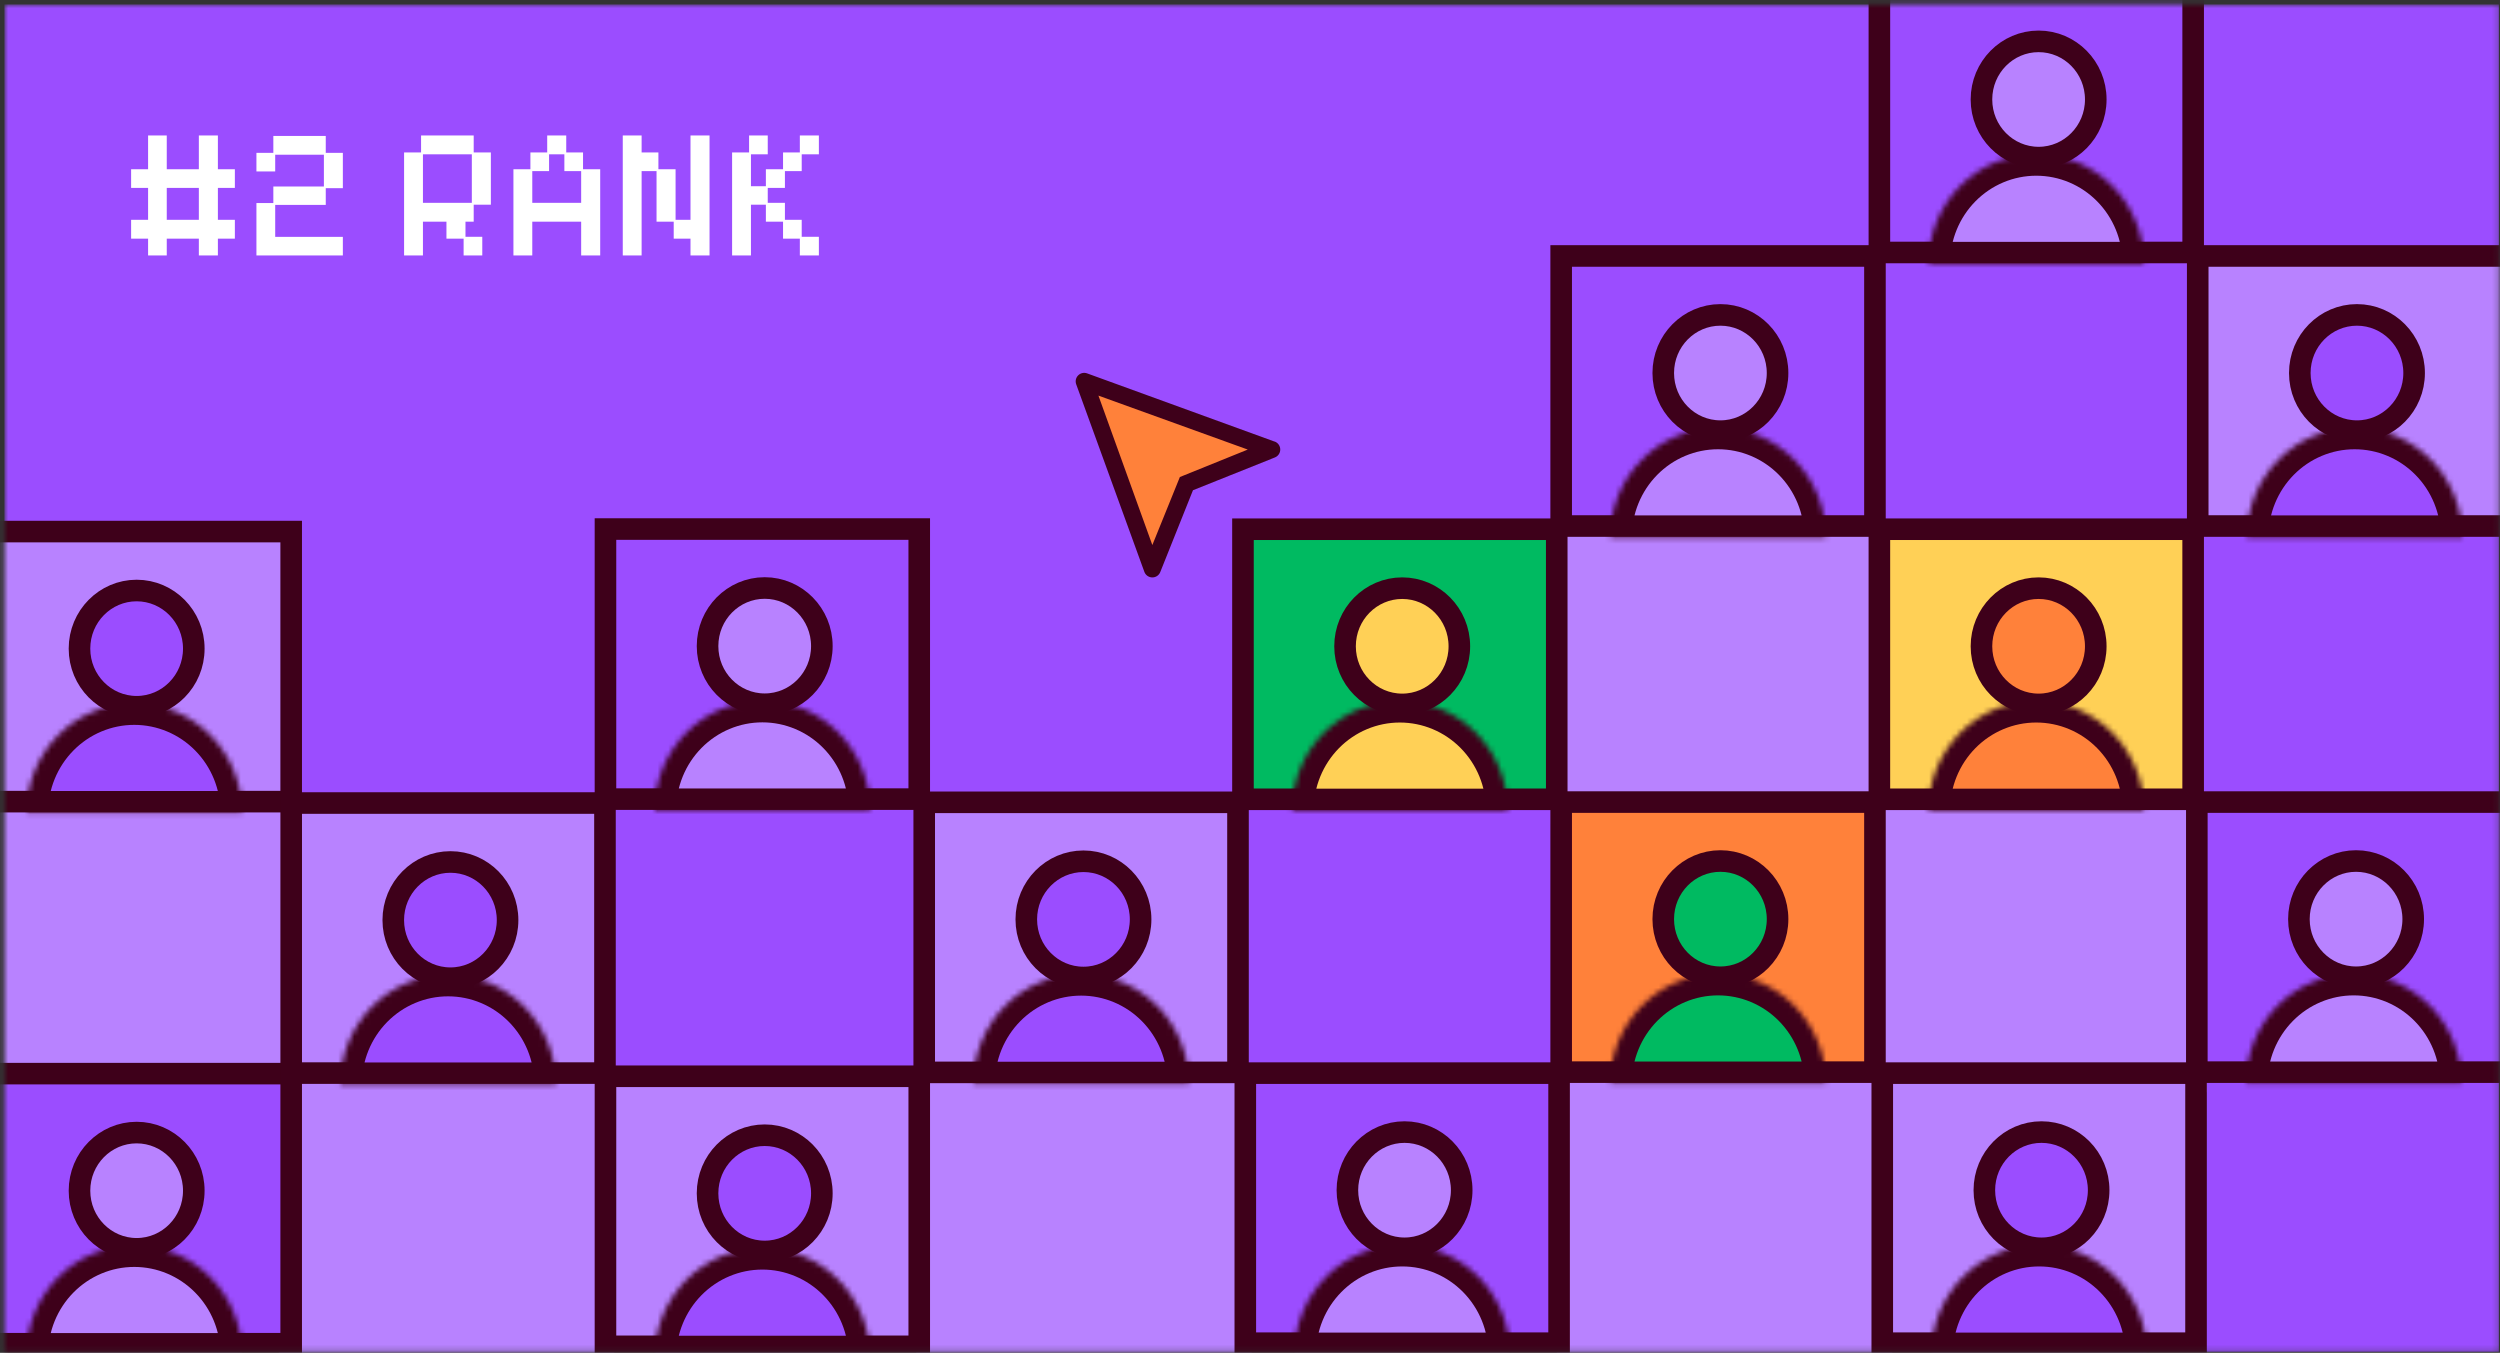 <svg width="462" height="250" viewBox="0 0 462 250" fill="none" xmlns="http://www.w3.org/2000/svg">
<rect x="0" y="0" width="462" height="250" fill="#333333" stroke="none"/>
<mask id="mask0_3795_53607" style="mask-type:alpha" maskUnits="userSpaceOnUse" x="0" y="0" width="462" height="250">
<rect x="0.812" y="0.817" width="461" height="249" fill="#9B4DFF"/>
</mask>
<g mask="url(#mask0_3795_53607)">
<rect x="0.812" y="0.817" width="461" height="249" fill="#9B4DFF"/>
<path d="M135.293 47.207V28.172H138.431V25.034H141.879V28.517H138.775V34.414H141.534V31.276H144.707V28.172H147.81V25.034H151.328V28.517H148.155V31.621H145.052V34.724H141.879V37.483H145.052V40.621H148.155V43.759H151.328V47.207H147.81V44.104H144.707V40.966H141.534V37.828H138.775V47.207H135.293Z" fill="white"/>
<path d="M115.087 47.207V25.034H118.57V28.172H121.674V31.276H124.846V40.621H127.605V25.034H131.122V47.207H127.605V44.104H124.501V40.966H121.329V31.621H118.57V47.207H115.087Z" fill="white"/>
<path d="M94.882 47.207V31.276H98.02V28.172H101.123V25.034H104.641V28.172H107.744V31.276H110.917V47.207H107.399V40.966H98.365V47.207H94.882ZM98.365 37.483H107.399V31.621H104.296V28.517H101.468V31.621H98.365V37.483Z" fill="white"/>
<path d="M74.676 47.207V28.172H77.814V25.034H87.539V28.172H90.711V37.828H87.539V40.966H86.021V43.759H89.125V47.207H85.676V44.104H82.504V40.966H78.159V47.207H74.676ZM78.159 37.483H87.194V28.517H78.159V37.483Z" fill="white"/>
<path d="M47.388 47.208V44.117V37.522H50.513V34.465H59.856V28.591H50.857V31.683H47.388V28.248H50.513V25.122H60.2V28.248H63.359V34.774H60.2V37.865H50.857V43.773H59.856H63.359V47.208H60.2H47.388Z" fill="white"/>
<path d="M27.368 47.207V44.104H24.23V40.621H27.368V34.724H24.23V31.276H27.368V25.034H30.816V31.276H36.748V25.034H40.265V31.276H43.403V34.724H40.265V40.621H43.403V44.104H40.265V47.207H36.748V44.104H30.816V47.207H27.368ZM30.816 40.621H36.748V34.724H30.816V40.621Z" fill="white"/>
<rect width="61.973" height="53.896" transform="matrix(-1 0 0 1 407.822 147.948)" fill="#B882FF"/>
<rect width="61.973" height="53.896" transform="matrix(-1 0 0 1 349.67 198.43)" fill="#B882FF"/>
<rect width="61.973" height="53.896" transform="matrix(-1 0 0 1 348.583 98.369)" fill="#B882FF"/>
<rect width="61.973" height="53.896" transform="matrix(-1 0 0 1 231.312 198.366)" fill="#B882FF"/>
<rect width="61.973" height="53.896" transform="matrix(-1 0 0 1 55.216 147.006)" fill="#B882FF"/>
<rect width="61.973" height="53.896" transform="matrix(-1 0 0 1 113.512 198.613)" fill="#B882FF"/>
<rect x="-1.994" y="1.994" width="57.985" height="49.908" transform="matrix(-1 0 0 1 403.3 95.807)" fill="#FFD056" stroke="#3E001A" stroke-width="3.988"/>
<path d="M366.173 119.434C366.173 125.392 370.928 130.174 376.735 130.174C382.542 130.174 387.297 125.392 387.297 119.434C387.297 113.475 382.542 108.693 376.735 108.693C370.928 108.693 366.173 113.475 366.173 119.434Z" fill="#FF813A" stroke="#3E001A" stroke-width="3.988"/>
<mask id="path-17-inside-1_3795_53607" fill="white">
<path d="M356.385 149.733C356.385 144.375 358.484 139.238 362.219 135.449C365.954 131.661 371.02 129.533 376.302 129.533C381.585 129.533 386.651 131.661 390.386 135.449C394.121 139.238 396.219 144.375 396.219 149.733L376.302 149.733H356.385Z"/>
</mask>
<path d="M356.385 149.733C356.385 144.375 358.484 139.238 362.219 135.449C365.954 131.661 371.02 129.533 376.302 129.533C381.585 129.533 386.651 131.661 390.386 135.449C394.121 139.238 396.219 144.375 396.219 149.733L376.302 149.733H356.385Z" fill="#FF813A" stroke="#3E001A" stroke-width="7.977" mask="url(#path-17-inside-1_3795_53607)"/>
<rect x="-1.994" y="1.994" width="57.985" height="49.908" transform="matrix(-1 0 0 1 285.691 95.808)" fill="#00BA61" stroke="#3E001A" stroke-width="3.988"/>
<rect x="-1.994" y="1.994" width="57.985" height="49.908" transform="matrix(-1 0 0 1 226.786 146.274)" fill="#B882FF" stroke="#3E001A" stroke-width="3.988"/>
<rect x="-1.994" y="1.994" width="57.985" height="49.908" transform="matrix(-1 0 0 1 167.882 95.775)" fill="#9B4DFF" stroke="#3E001A" stroke-width="3.988"/>
<rect x="-1.994" y="1.994" width="57.985" height="49.908" transform="matrix(-1 0 0 1 167.882 196.902)" fill="#B882FF" stroke="#3E001A" stroke-width="3.988"/>
<rect x="-1.994" y="1.994" width="57.985" height="49.908" transform="matrix(-1 0 0 1 51.816 196.413)" fill="#9B4DFF" stroke="#3E001A" stroke-width="3.988"/>
<rect x="-1.994" y="1.994" width="57.985" height="49.908" transform="matrix(-1 0 0 1 51.816 96.24)" fill="#B882FF" stroke="#3E001A" stroke-width="3.988"/>
<rect x="-1.994" y="1.994" width="57.985" height="49.908" transform="matrix(-1 0 0 1 109.804 146.406)" fill="#B882FF" stroke="#3E001A" stroke-width="3.988"/>
<rect x="-1.994" y="1.994" width="57.985" height="49.908" transform="matrix(-1 0 0 1 286.124 196.322)" fill="#9B4DFF" stroke="#3E001A" stroke-width="3.988"/>
<rect x="-1.994" y="1.994" width="57.985" height="49.908" transform="matrix(-1 0 0 1 403.834 196.322)" fill="#B882FF" stroke="#3E001A" stroke-width="3.988"/>
<rect x="-1.994" y="1.994" width="57.985" height="49.908" transform="matrix(-1 0 0 1 461.965 146.23)" fill="#9B4DFF" stroke="#3E001A" stroke-width="3.988"/>
<rect x="-1.994" y="1.994" width="57.985" height="49.908" transform="matrix(-1 0 0 1 462.13 45.308)" fill="#B882FF" stroke="#3E001A" stroke-width="3.988"/>
<rect x="-1.994" y="1.994" width="57.985" height="49.908" transform="matrix(-1 0 0 1 344.496 45.308)" fill="#9B4DFF" stroke="#3E001A" stroke-width="3.988"/>
<rect x="-1.994" y="1.994" width="57.985" height="49.908" transform="matrix(-1 0 0 1 403.301 -5.244)" fill="#9B4DFF" stroke="#3E001A" stroke-width="3.988"/>
<path d="M248.564 119.434C248.564 125.392 253.319 130.174 259.126 130.174C264.933 130.174 269.688 125.392 269.688 119.434C269.688 113.475 264.933 108.693 259.126 108.693C253.319 108.693 248.564 113.475 248.564 119.434Z" fill="#FFD056" stroke="#3E001A" stroke-width="3.988"/>
<mask id="path-32-inside-2_3795_53607" fill="white">
<path d="M238.777 149.734C238.777 144.376 240.875 139.239 244.61 135.45C248.345 131.662 253.411 129.534 258.693 129.534C263.976 129.534 269.042 131.662 272.777 135.45C276.512 139.239 278.61 144.376 278.61 149.734L258.693 149.734H238.777Z"/>
</mask>
<path d="M238.777 149.734C238.777 144.376 240.875 139.239 244.61 135.45C248.345 131.662 253.411 129.534 258.693 129.534C263.976 129.534 269.042 131.662 272.777 135.45C276.512 139.239 278.61 144.376 278.61 149.734L258.693 149.734H238.777Z" fill="#FFD056" stroke="#3E001A" stroke-width="7.977" mask="url(#path-32-inside-2_3795_53607)"/>
<rect x="-1.994" y="1.994" width="57.985" height="49.908" transform="matrix(-1 0 0 1 344.496 146.23)" fill="#FF813A" stroke="#3E001A" stroke-width="3.988"/>
<path d="M130.755 119.402C130.755 125.361 135.51 130.143 141.317 130.143C147.124 130.143 151.879 125.361 151.879 119.402C151.879 113.444 147.124 108.662 141.317 108.662C135.51 108.662 130.755 113.444 130.755 119.402Z" fill="#B882FF" stroke="#3E001A" stroke-width="3.988"/>
<mask id="path-35-inside-3_3795_53607" fill="white">
<path d="M120.968 149.701C120.968 144.344 123.066 139.206 126.801 135.418C130.536 131.63 135.602 129.502 140.885 129.502C146.167 129.502 151.233 131.63 154.968 135.418C158.703 139.206 160.801 144.344 160.801 149.701L140.885 149.701H120.968Z"/>
</mask>
<path d="M120.968 149.701C120.968 144.344 123.066 139.206 126.801 135.418C130.536 131.63 135.602 129.502 140.885 129.502C146.167 129.502 151.233 131.63 154.968 135.418C158.703 139.206 160.801 144.344 160.801 149.701L140.885 149.701H120.968Z" fill="#B882FF" stroke="#3E001A" stroke-width="7.977" mask="url(#path-35-inside-3_3795_53607)"/>
<path d="M130.755 220.528C130.755 226.487 135.51 231.269 141.317 231.269C147.124 231.269 151.879 226.487 151.879 220.528C151.879 214.57 147.124 209.788 141.317 209.788C135.51 209.788 130.755 214.57 130.755 220.528Z" fill="#9B4DFF" stroke="#3E001A" stroke-width="3.988"/>
<mask id="path-37-inside-4_3795_53607" fill="white">
<path d="M120.968 250.828C120.968 245.471 123.066 240.333 126.801 236.545C130.536 232.757 135.602 230.629 140.885 230.629C146.167 230.629 151.233 232.757 154.968 236.545C158.703 240.333 160.801 245.471 160.801 250.828L140.885 250.828H120.968Z"/>
</mask>
<path d="M120.968 250.828C120.968 245.471 123.066 240.333 126.801 236.545C130.536 232.757 135.602 230.629 140.885 230.629C146.167 230.629 151.233 232.757 154.968 236.545C158.703 240.333 160.801 245.471 160.801 250.828L140.885 250.828H120.968Z" fill="#9B4DFF" stroke="#3E001A" stroke-width="7.977" mask="url(#path-37-inside-4_3795_53607)"/>
<path d="M14.689 220.04C14.689 225.998 19.444 230.78 25.251 230.78C31.058 230.78 35.813 225.998 35.813 220.04C35.813 214.082 31.058 209.3 25.251 209.3C19.444 209.3 14.689 214.082 14.689 220.04Z" fill="#B882FF" stroke="#3E001A" stroke-width="3.988"/>
<mask id="path-39-inside-5_3795_53607" fill="white">
<path d="M4.901 250.339C4.901 244.982 7 239.844 10.735 236.056C14.47 232.268 19.536 230.14 24.818 230.14C30.101 230.14 35.167 232.268 38.902 236.056C42.637 239.844 44.735 244.982 44.735 250.339L24.818 250.339H4.901Z"/>
</mask>
<path d="M4.901 250.339C4.901 244.982 7 239.844 10.735 236.056C14.47 232.268 19.536 230.14 24.818 230.14C30.101 230.14 35.167 232.268 38.902 236.056C42.637 239.844 44.735 244.982 44.735 250.339L24.818 250.339H4.901Z" fill="#B882FF" stroke="#3E001A" stroke-width="7.977" mask="url(#path-39-inside-5_3795_53607)"/>
<path d="M14.689 119.867C14.689 125.825 19.444 130.607 25.251 130.607C31.058 130.607 35.813 125.825 35.813 119.867C35.813 113.909 31.058 109.127 25.251 109.127C19.444 109.127 14.689 113.909 14.689 119.867Z" fill="#9B4DFF" stroke="#3E001A" stroke-width="3.988"/>
<mask id="path-41-inside-6_3795_53607" fill="white">
<path d="M4.901 150.166C4.901 144.809 7 139.671 10.735 135.883C14.47 132.095 19.536 129.967 24.818 129.967C30.101 129.967 35.167 132.095 38.902 135.883C42.637 139.671 44.735 144.809 44.735 150.166L24.818 150.166H4.901Z"/>
</mask>
<path d="M4.901 150.166C4.901 144.809 7 139.671 10.735 135.883C14.47 132.095 19.536 129.967 24.818 129.967C30.101 129.967 35.167 132.095 38.902 135.883C42.637 139.671 44.735 144.809 44.735 150.166L24.818 150.166H4.901Z" fill="#9B4DFF" stroke="#3E001A" stroke-width="7.977" mask="url(#path-41-inside-6_3795_53607)"/>
<path d="M189.659 169.901C189.659 175.86 194.414 180.642 200.221 180.642C206.028 180.642 210.783 175.86 210.783 169.901C210.783 163.943 206.028 159.161 200.221 159.161C194.414 159.161 189.659 163.943 189.659 169.901Z" fill="#9B4DFF" stroke="#3E001A" stroke-width="3.988"/>
<mask id="path-43-inside-7_3795_53607" fill="white">
<path d="M179.872 200.201C179.872 194.844 181.97 189.706 185.705 185.918C189.44 182.13 194.506 180.002 199.788 180.002C205.071 180.002 210.137 182.13 213.872 185.918C217.607 189.706 219.705 194.844 219.705 200.201L199.788 200.201H179.872Z"/>
</mask>
<path d="M179.872 200.201C179.872 194.844 181.97 189.706 185.705 185.918C189.44 182.13 194.506 180.002 199.788 180.002C205.071 180.002 210.137 182.13 213.872 185.918C217.607 189.706 219.705 194.844 219.705 200.201L199.788 200.201H179.872Z" fill="#9B4DFF" stroke="#3E001A" stroke-width="7.977" mask="url(#path-43-inside-7_3795_53607)"/>
<path d="M72.676 170.033C72.676 175.991 77.431 180.773 83.238 180.773C89.045 180.773 93.8 175.991 93.8 170.033C93.8 164.075 89.045 159.293 83.238 159.293C77.431 159.293 72.676 164.075 72.676 170.033Z" fill="#9B4DFF" stroke="#3E001A" stroke-width="3.988"/>
<mask id="path-45-inside-8_3795_53607" fill="white">
<path d="M62.889 200.333C62.889 194.976 64.987 189.838 68.722 186.05C72.458 182.262 77.523 180.134 82.806 180.134C88.088 180.134 93.154 182.262 96.889 186.05C100.624 189.838 102.723 194.976 102.723 200.333L82.806 200.333H62.889Z"/>
</mask>
<path d="M62.889 200.333C62.889 194.976 64.987 189.838 68.722 186.05C72.458 182.262 77.523 180.134 82.806 180.134C88.088 180.134 93.154 182.262 96.889 186.05C100.624 189.838 102.723 194.976 102.723 200.333L82.806 200.333H62.889Z" fill="#9B4DFF" stroke="#3E001A" stroke-width="7.977" mask="url(#path-45-inside-8_3795_53607)"/>
<path d="M248.997 219.948C248.997 225.907 253.752 230.688 259.559 230.688C265.366 230.688 270.121 225.907 270.121 219.948C270.121 213.99 265.366 209.208 259.559 209.208C253.752 209.208 248.997 213.99 248.997 219.948Z" fill="#B882FF" stroke="#3E001A" stroke-width="3.988"/>
<mask id="path-47-inside-9_3795_53607" fill="white">
<path d="M239.21 250.248C239.21 244.891 241.308 239.753 245.043 235.965C248.778 232.177 253.844 230.049 259.127 230.049C264.409 230.049 269.475 232.177 273.21 235.965C276.945 239.753 279.043 244.891 279.043 250.248L259.127 250.248H239.21Z"/>
</mask>
<path d="M239.21 250.248C239.21 244.891 241.308 239.753 245.043 235.965C248.778 232.177 253.844 230.049 259.127 230.049C264.409 230.049 269.475 232.177 273.21 235.965C276.945 239.753 279.043 244.891 279.043 250.248L259.127 250.248H239.21Z" fill="#B882FF" stroke="#3E001A" stroke-width="7.977" mask="url(#path-47-inside-9_3795_53607)"/>
<path d="M424.837 169.857C424.837 175.816 429.593 180.598 435.4 180.598C441.206 180.598 445.962 175.816 445.962 169.857C445.962 163.899 441.206 159.117 435.4 159.117C429.593 159.117 424.837 163.899 424.837 169.857Z" fill="#B882FF" stroke="#3E001A" stroke-width="3.988"/>
<mask id="path-49-inside-10_3795_53607" fill="white">
<path d="M415.05 200.156C415.05 194.799 417.148 189.661 420.883 185.873C424.618 182.085 429.684 179.957 434.967 179.957C440.249 179.957 445.315 182.085 449.05 185.873C452.785 189.661 454.884 194.799 454.884 200.156L434.967 200.156H415.05Z"/>
</mask>
<path d="M415.05 200.156C415.05 194.799 417.148 189.661 420.883 185.873C424.618 182.085 429.684 179.957 434.967 179.957C440.249 179.957 445.315 182.085 449.05 185.873C452.785 189.661 454.884 194.799 454.884 200.156L434.967 200.156H415.05Z" fill="#B882FF" stroke="#3E001A" stroke-width="7.977" mask="url(#path-49-inside-10_3795_53607)"/>
<path d="M366.707 219.948C366.707 225.907 371.462 230.688 377.269 230.688C383.076 230.688 387.831 225.907 387.831 219.948C387.831 213.99 383.076 209.208 377.269 209.208C371.462 209.208 366.707 213.99 366.707 219.948Z" fill="#9B4DFF" stroke="#3E001A" stroke-width="3.988"/>
<mask id="path-51-inside-11_3795_53607" fill="white">
<path d="M356.919 250.248C356.919 244.891 359.017 239.753 362.752 235.965C366.488 232.177 371.554 230.049 376.836 230.049C382.118 230.049 387.184 232.177 390.919 235.965C394.654 239.753 396.753 244.891 396.753 250.248L376.836 250.248H356.919Z"/>
</mask>
<path d="M356.919 250.248C356.919 244.891 359.017 239.753 362.752 235.965C366.488 232.177 371.554 230.049 376.836 230.049C382.118 230.049 387.184 232.177 390.919 235.965C394.654 239.753 396.753 244.891 396.753 250.248L376.836 250.248H356.919Z" fill="#9B4DFF" stroke="#3E001A" stroke-width="7.977" mask="url(#path-51-inside-11_3795_53607)"/>
<path d="M425.003 68.935C425.003 74.893 429.759 79.675 435.566 79.675C441.372 79.675 446.128 74.893 446.128 68.935C446.128 62.976 441.372 58.194 435.566 58.194C429.759 58.194 425.003 62.976 425.003 68.935Z" fill="#9B4DFF" stroke="#3E001A" stroke-width="3.988"/>
<mask id="path-53-inside-12_3795_53607" fill="white">
<path d="M415.216 99.234C415.216 93.877 417.314 88.74 421.049 84.951C424.784 81.163 429.85 79.035 435.133 79.035C440.415 79.035 445.481 81.163 449.216 84.951C452.951 88.74 455.05 93.877 455.05 99.234L435.133 99.234H415.216Z"/>
</mask>
<path d="M415.216 99.234C415.216 93.877 417.314 88.74 421.049 84.951C424.784 81.163 429.85 79.035 435.133 79.035C440.415 79.035 445.481 81.163 449.216 84.951C452.951 88.74 455.05 93.877 455.05 99.234L435.133 99.234H415.216Z" fill="#9B4DFF" stroke="#3E001A" stroke-width="7.977" mask="url(#path-53-inside-12_3795_53607)"/>
<path d="M307.369 68.935C307.369 74.893 312.124 79.675 317.931 79.675C323.738 79.675 328.493 74.893 328.493 68.935C328.493 62.976 323.738 58.194 317.931 58.194C312.124 58.194 307.369 62.976 307.369 68.935Z" fill="#B882FF" stroke="#3E001A" stroke-width="3.988"/>
<mask id="path-55-inside-13_3795_53607" fill="white">
<path d="M297.581 99.234C297.581 93.877 299.68 88.74 303.415 84.951C307.15 81.163 312.216 79.035 317.498 79.035C322.78 79.035 327.846 81.163 331.582 84.951C335.317 88.74 337.415 93.877 337.415 99.234L317.498 99.234H297.581Z"/>
</mask>
<path d="M297.581 99.234C297.581 93.877 299.68 88.74 303.415 84.951C307.15 81.163 312.216 79.035 317.498 79.035C322.78 79.035 327.846 81.163 331.582 84.951C335.317 88.74 337.415 93.877 337.415 99.234L317.498 99.234H297.581Z" fill="#B882FF" stroke="#3E001A" stroke-width="7.977" mask="url(#path-55-inside-13_3795_53607)"/>
<path d="M366.173 18.383C366.173 24.341 370.929 29.123 376.736 29.123C382.542 29.123 387.298 24.341 387.298 18.383C387.298 12.425 382.542 7.643 376.736 7.643C370.929 7.643 366.173 12.425 366.173 18.383Z" fill="#B882FF" stroke="#3E001A" stroke-width="3.988"/>
<mask id="path-57-inside-14_3795_53607" fill="white">
<path d="M356.386 48.683C356.386 43.326 358.484 38.188 362.219 34.4C365.955 30.611 371.02 28.483 376.303 28.483C381.585 28.483 386.651 30.611 390.386 34.4C394.121 38.188 396.22 43.326 396.22 48.683L376.303 48.683H356.386Z"/>
</mask>
<path d="M356.386 48.683C356.386 43.326 358.484 38.188 362.219 34.4C365.955 30.611 371.02 28.483 376.303 28.483C381.585 28.483 386.651 30.611 390.386 34.4C394.121 38.188 396.22 43.326 396.22 48.683L376.303 48.683H356.386Z" fill="#B882FF" stroke="#3E001A" stroke-width="7.977" mask="url(#path-57-inside-14_3795_53607)"/>
<path d="M307.369 169.857C307.369 175.816 312.124 180.598 317.931 180.598C323.738 180.598 328.494 175.816 328.494 169.857C328.494 163.899 323.738 159.117 317.931 159.117C312.124 159.117 307.369 163.899 307.369 169.857Z" fill="#00BA61" stroke="#3E001A" stroke-width="3.988"/>
<mask id="path-59-inside-15_3795_53607" fill="white">
<path d="M297.581 200.156C297.581 194.799 299.68 189.661 303.415 185.873C307.15 182.085 312.216 179.957 317.498 179.957C322.78 179.957 327.846 182.085 331.582 185.873C335.317 189.661 337.415 194.799 337.415 200.156L317.498 200.156H297.581Z"/>
</mask>
<path d="M297.581 200.156C297.581 194.799 299.68 189.661 303.415 185.873C307.15 182.085 312.216 179.957 317.498 179.957C322.78 179.957 327.846 182.085 331.582 185.873C335.317 189.661 337.415 194.799 337.415 200.156L317.498 200.156H297.581Z" fill="#00BA61" stroke="#3E001A" stroke-width="7.977" mask="url(#path-59-inside-15_3795_53607)"/>
</g>
<path d="M212.49 102.928L201.149 71.739L232.81 83.081L219.106 89.696L212.49 102.928Z" fill="#FF813A"/>
<path d="M235.528 81.6L200.895 68.998C200.614 68.896 200.309 68.877 200.018 68.942C199.726 69.007 199.459 69.154 199.247 69.366C199.036 69.577 198.889 69.844 198.824 70.136C198.759 70.428 198.778 70.733 198.88 71.014L211.474 105.669C211.584 105.974 211.785 106.237 212.049 106.423C212.314 106.609 212.63 106.709 212.953 106.709C213.269 106.709 213.577 106.615 213.838 106.438C214.099 106.261 214.301 106.01 214.417 105.716L220.462 90.594L235.575 84.545C235.874 84.432 236.131 84.23 236.312 83.967C236.494 83.704 236.591 83.392 236.591 83.073C236.591 82.753 236.494 82.441 236.312 82.178C236.131 81.915 235.874 81.713 235.575 81.6H235.528ZM218.668 87.9L218.038 88.153L217.786 88.783L212.953 100.723L202.989 73.109L230.585 83.08L218.668 87.9Z" fill="#3E001A"/>
</svg>
